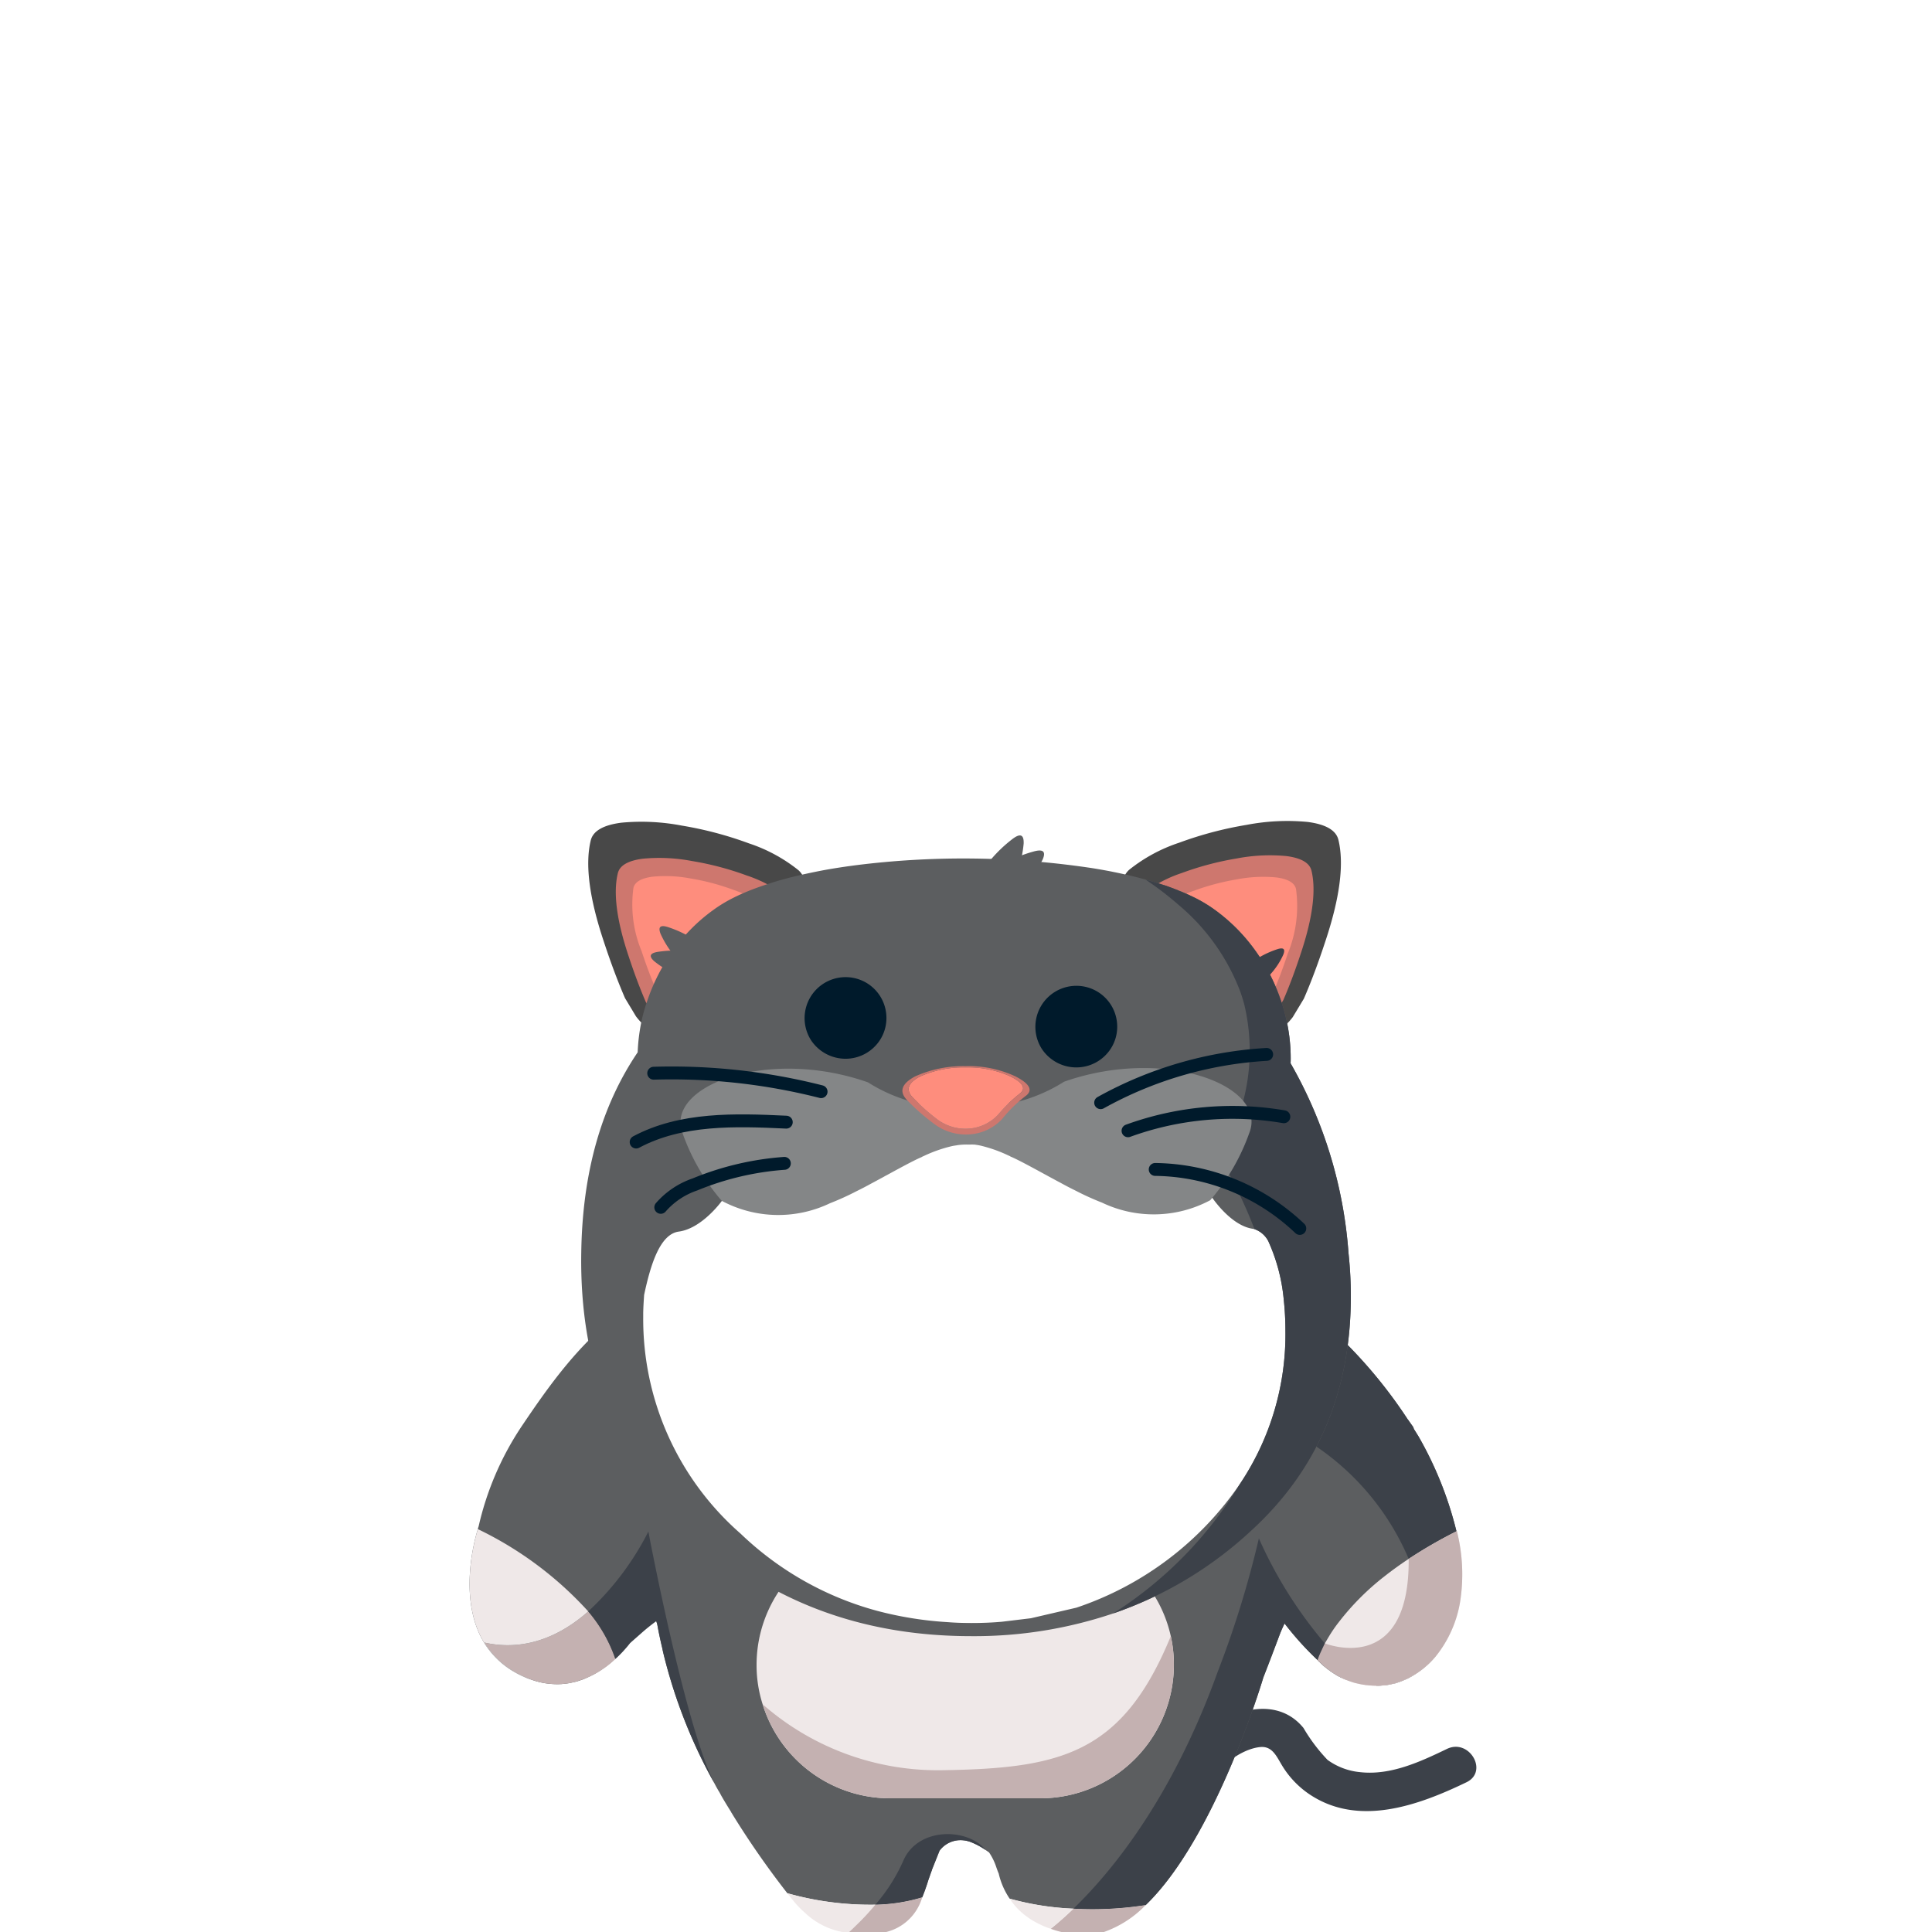 <svg id="Camada_1" data-name="Camada 1" xmlns="http://www.w3.org/2000/svg" viewBox="0 0 150 150"><path d="M93.945,138.877c.278-1.536,2.388-3.105,3.916-3.238.965-.084,1.285.814,1.724,1.508a7.146,7.146,0,0,0,2.048,2.139c3.825,2.593,8.487.89,12.223-.911,1.738-.838.219-3.426-1.514-2.59-2.075,1-4.387,2.075-6.754,1.803a5.106,5.106,0,0,1-2.52-.952,13.33,13.33,0,0,1-1.866-2.477c-1.508-1.855-3.864-1.78-5.861-.806-1.872.913-3.899,2.578-4.288,4.727-.342,1.888,2.549,2.697,2.893.797Z" style="fill:#3c4149"/><path d="M113.079,118.89a28.256,28.256,0,0,0-2.96-7.39l-.35-.56a.614.614,0,0,0-.07-.18c-.11-.15-.22-.31-.33-.46l-.05-.08h-.01a37.093,37.093,0,0,0-7.56-8.42,32.797,32.797,0,0,1-2.46,8.87,25.228,25.228,0,0,1-10.37,12.2,25.941,25.941,0,0,1-14.15,3.16,29.216,29.216,0,0,1-13.5-3.52c-11.93-6.7-13.17-20.56-13.17-20.56-3.24,2.48-5.48,5.64-7.64,8.85a23.234,23.234,0,0,0-3.3,7.71,1.263,1.263,0,0,0-.06.21c-.32,1.02-1.5,5.53.48,8.81a6.54,6.54,0,0,0,2.39,2.3,6.019,6.019,0,0,0,.67.34,4.788,4.788,0,0,0,.65.25,5.728,5.728,0,0,0,1.21.29,5.953,5.953,0,0,0,1.11.04l.3-.03c.11-.01.22-.03.33-.05s.22-.05.33-.07a3.375,3.375,0,0,0,.48-.14,2.739,2.739,0,0,0,.4-.15c.23-.1.46-.21.67-.32a8.184,8.184,0,0,0,1.65-1.21,9.77,9.77,0,0,0,1.57-1.84l.43-.38,1.07-.94c.04.09.07.16.1.23,0,.01.01.01.01.02a2.021,2.021,0,0,1,.09.3c.11.61.24,1.21.38,1.8.03.15.06.29.1.45a40.245,40.245,0,0,0,3.96,10.06c.09.18.18.34.27.49v.01a3.375,3.375,0,0,1,.23.4c.25.44.52.88.79,1.31v.01c0,.01.01.02.02.04a.296.296,0,0,1,.03.04c.02.03.04.07.07.12a67.302,67.302,0,0,0,4.24,6.09,23.673,23.673,0,0,0,6.83.89,13.411,13.411,0,0,0,3.64-.57c.2-.48.36-.96.5-1.41.09-.24.16-.46.24-.67a.185.185,0,0,0,.02-.07c.21-.53.41-1.03.59-1.48l.01-.01a2.03,2.03,0,0,1,1.82-.79,2.278,2.278,0,0,1,.67.17,5.71,5.71,0,0,1,1.08.59c.09.06.17.12.26.18a4.493,4.493,0,0,1,.56,1.14c.06.17.12.34.19.5a5.765,5.765,0,0,0,.85,1.95,21.716,21.716,0,0,0,4.95.78,26.629,26.629,0,0,0,5.61-.28c5.25-5.05,8.85-16.71,9.12-17.62a.109.109,0,0,0,.01-.05.01.01,0,0,0,.01-.01c.43-1.1.85-2.21,1.27-3.33.11-.29.24-.57.37-.85.01.01.01.02.03.03a23.646,23.646,0,0,0,2.54,2.81v.01c.05.04.1.1.16.15.05.05.1.1.16.15a5.899,5.899,0,0,0,.49.41c.17.13.33.24.49.34a4.386,4.386,0,0,0,.51.29c.15.07.31.14.46.2a6.507,6.507,0,0,1-1.9-1.24c-.11-.1-.22-.21-.32-.3a7.135,7.135,0,0,1,.55-1.27c0-.01.01-.01.01-.02.09-.17.19-.35.31-.54.15.26.31.51.47.75a10.511,10.511,0,0,0,1.79,2.03,8.784,8.784,0,0,0,1.39,1.03,3.317,3.317,0,0,0,.46-.02q.195-.015.33-.03h.03a.44.44,0,0,1,.1-.02.06.06,0,0,1,.04-.01h.02a.58.58,0,0,1,.1-.02c.01-.01.01-.01.02-.01h.03a.031.031,0,0,1,.02-.01s.1-.02.28-.06a.557.557,0,0,0,.12-.04.931.931,0,0,0,.13-.04c.06-.02.13-.04.2-.07.14-.05.29-.12.46-.19.09-.04.17-.08.26-.13.01,0,.01,0,.01-.01a2.629,2.629,0,0,0,.23-.13,6.715,6.715,0,0,0,1.72-1.47,26.395,26.395,0,0,0-2.06-7.59A35.897,35.897,0,0,1,113.079,118.89Zm-47.7,30.94h-.01c-.04,0-.04,0,.02.01a.341.341,0,0,0,.14.03h.03C65.499,149.86,65.439,149.84,65.379,149.83Zm0,0h-.01c-.04,0-.04,0,.02.01a.341.341,0,0,0,.14.03h.03C65.499,149.86,65.439,149.84,65.379,149.83ZM48.159,101.9a.266.266,0,0,1-.06.05h.08A.161.161,0,0,1,48.159,101.9Z" style="fill:#5c5e60"/><path d="M91.14,129.26a10.379,10.379,0,0,1-10.35,10.36H69.09a10.369,10.369,0,0,1-9.88-7.3,9.993,9.993,0,0,1-.47-3.06,10.278,10.278,0,0,1,2.35-6.54c.06-.07.11-.14.18-.21a29.216,29.216,0,0,0,13.5,3.52,25.942,25.942,0,0,0,14.15-3.16c.12.16.24.32.35.48a10.168,10.168,0,0,1,1.87,5.91Z" style="fill:#efe8e8"/><path d="M91.141,129.26a10.379,10.379,0,0,1-10.35,10.36h-11.7a10.369,10.369,0,0,1-9.88-7.3,20.616,20.616,0,0,0,13.84,5.12c9.31-.13,14.09-1.25,17.85-10.41A10.295,10.295,0,0,1,91.141,129.26Z" style="fill:#c4b1b1"/><path d="M47.781,128.8a7.274,7.274,0,0,1-3.21,1.8c-.11.02-.22.05-.33.07s-.22.04-.33.05l-.3.03a5.951,5.951,0,0,1-1.11-.04,5.729,5.729,0,0,1-1.21-.29,8.465,8.465,0,0,1-1.28-.59,6.539,6.539,0,0,1-2.39-2.3c1.95.44,4.89.37,8.05-2.42a11.351,11.351,0,0,1,2.1,3.67C47.781,128.79,47.781,128.79,47.781,128.8Z" style="fill:#c4b1b1"/><path d="M40.011,129.83a8.465,8.465,0,0,0,1.28.59,6.317,6.317,0,0,1-1.32-.59,6.539,6.539,0,0,1-2.39-2.3c-1.98-3.28-.8-7.79-.48-8.81a27.871,27.871,0,0,1,8.57,6.39c-3.16,2.79-6.1,2.86-8.05,2.42A6.539,6.539,0,0,0,40.011,129.83Z" style="fill:#efe8e8"/><path d="M113.36,124.38a9.144,9.144,0,0,1-1.92,4.26l-.01.01a6.534,6.534,0,0,1-1.72,1.44c-.08.05-.15.09-.23.13,0,.01,0,.01-.01.01-.09.05-.17.09-.26.13-.17.07-.32.14-.46.19-.07.03-.14.05-.2.07a.929.929,0,0,1-.13.04.564.564,0,0,1-.12.04c-.18.04-.28.06-.28.06a.031.031,0,0,0-.02.01h-.03c-.01,0-.01,0-.02.01a.576.576,0,0,0-.1.02h-.02a.06.06,0,0,0-.04.01.44.44,0,0,0-.1.02h-.03q-.135.015-.33.03a3.317,3.317,0,0,1-.46.02h-.03c-.1,0-.2,0-.31-.01-.12-.01-.23-.01-.35-.03a1.134,1.134,0,0,1-.25-.03,3.728,3.728,0,0,1-.44-.08c-.11-.02-.22-.05-.34-.08-.2-.06-.41-.13-.61-.21h-.01a3.997,3.997,0,0,1-.42-.2,4.403,4.403,0,0,1-.51-.29c-.16-.1-.32-.21-.49-.34a5.915,5.915,0,0,1-.49-.41c-.06-.05-.11-.1-.16-.15-.06-.05-.11-.11-.16-.15v-.01c.02-.07.05-.15.08-.24l.12-.29c.09-.22.21-.48.36-.77.1-.16.2-.34.31-.52a10.578,10.578,0,0,1,.76-1.11,19.949,19.949,0,0,1,3.58-3.59c.56-.44,1.18-.89,1.86-1.34a35.929,35.929,0,0,1,3.71-2.14c.01-.01.02-.01.03-.02A13.683,13.683,0,0,1,113.36,124.38Z" style="fill:#efe8e8"/><path d="M76.529,143.64a5.71,5.71,0,0,0-1.08-.59,2.278,2.278,0,0,0-.67-.17,2.03,2.03,0,0,0-1.82.79l-.01.01c-.18.45-.38.95-.59,1.48a.185.185,0,0,1-.02.07c-.08.21-.15.43-.24.67-.14.45-.3.93-.5,1.41a13.411,13.411,0,0,1-3.64.57,13.471,13.471,0,0,0,2.16-3.38C71.239,141.82,75.159,141.9,76.529,143.64Z" style="fill:#3c4149"/><path d="M110.12,111.5l-.35-.56a.614.614,0,0,0-.07-.18c-.11-.15-.22-.31-.33-.46l-.05-.08h-.01a37.095,37.095,0,0,0-7.56-8.42,32.8,32.8,0,0,1-2.46,8.87,20.001,20.001,0,0,1,10.08,10.36,35.929,35.929,0,0,1,3.71-2.14A28.248,28.248,0,0,0,110.12,111.5Z" style="fill:#3c4149"/><path d="M104.569,130.44c-.15-.06-.31-.13-.46-.2a4.386,4.386,0,0,1-.51-.29c-.16-.1-.32-.21-.49-.34a5.899,5.899,0,0,1-.49-.41c-.06-.05-.11-.1-.16-.15-.06-.05-.11-.11-.16-.15v-.01a23.646,23.646,0,0,1-2.54-2.81c-.02-.01-.02-.02-.03-.03-.13.28-.26.56-.37.85-.42,1.12-.84,2.23-1.27,3.33a.01.01,0,0,1-.01.01.109.109,0,0,1-.01.05c-.27.91-3.87,12.57-9.12,17.62a26.629,26.629,0,0,1-5.61.28c3.01-2.91,7.68-8.61,11.21-18.41a77.381,77.381,0,0,0,3.19-10.34,33.629,33.629,0,0,0,5.12,8.15.079.079,0,0,0,.04.04,7.135,7.135,0,0,0-.55,1.27c.1.09.21.2.32.3A6.507,6.507,0,0,0,104.569,130.44Z" style="fill:#3c4149"/><path d="M50.34,118.91a22.021,22.021,0,0,1-4.67,6.2,11.351,11.351,0,0,1,2.1,3.67c.01.01.01.01.01.02a9.958,9.958,0,0,0,1.14-1.23c.18-.16.51-.45.85-.75a14.622,14.622,0,0,1,1.18-.95,2.009,2.009,0,0,1,.09.3c.11.61.24,1.21.38,1.8.03.15.06.29.1.45a40.237,40.237,0,0,0,3.96,10.06c-2.05-4.02-4.51-16.33-5.04-19.04C50.38,119.1,50.34,118.91,50.34,118.91Z" style="fill:#3c4149"/><path d="M61.129,146.99c.16.21.32.4.48.6a6.971,6.971,0,0,0,.88.91,5.752,5.752,0,0,0,2.91,1.5h.53c.16-.15.32-.3.49-.47a18.996,18.996,0,0,0,1.54-1.65A23.673,23.673,0,0,1,61.129,146.99Zm4.25,2.84h-.01c-.04,0-.04,0,.02.01a.341.341,0,0,0,.14.03h.03C65.499,149.86,65.439,149.84,65.379,149.83Z" style="fill:#efe8e8"/><path d="M65.379,149.83c.06.01.12.03.18.04h-.03a.341.341,0,0,1-.14-.03c-.06-.01-.06-.01-.02-.01Z" style="fill:#353130"/><path d="M71.599,147.31a3.876,3.876,0,0,1-2.79,2.69h-2.88c.16-.15.32-.3.49-.47a18.996,18.996,0,0,0,1.54-1.65A13.411,13.411,0,0,0,71.599,147.31Z" style="fill:#c4b1b1"/><path d="M88.949,147.91a8.312,8.312,0,0,1-3.24,2.09h-3.3a6.702,6.702,0,0,1-.83-.25c.48-.39,1.08-.9,1.76-1.56A26.629,26.629,0,0,0,88.949,147.91Z" style="fill:#c4b1b1"/><path d="M83.339,148.19c-.68.66-1.28,1.17-1.76,1.56a6.4,6.4,0,0,1-.84-.34c-.17-.08-.33-.17-.49-.26a3.01,3.01,0,0,1-.42-.27,5.268,5.268,0,0,1-1.44-1.47A21.716,21.716,0,0,0,83.339,148.19Z" style="fill:#efe8e8"/><path d="M113.36,124.38a9.144,9.144,0,0,1-1.92,4.26l-.01.01a6.534,6.534,0,0,1-1.72,1.44c-.08.05-.15.09-.23.13,0,.01,0,.01-.01.01-.09.05-.17.09-.26.13-.17.07-.32.14-.46.19-.07.03-.14.05-.2.07a.929.929,0,0,1-.13.04.564.564,0,0,1-.12.04c-.18.04-.28.06-.28.06a.031.031,0,0,0-.02.01h-.03c-.01,0-.01,0-.02.01a.576.576,0,0,0-.1.02h-.02a.06.06,0,0,0-.04.01.44.44,0,0,0-.1.02h-.03q-.135.015-.33.03a3.317,3.317,0,0,1-.46.02h-.03c-.1,0-.2,0-.31-.01-.12-.01-.23-.01-.35-.03a1.134,1.134,0,0,1-.25-.03,3.728,3.728,0,0,1-.44-.08c-.11-.02-.22-.05-.34-.08-.2-.06-.41-.13-.61-.21h-.01a3.997,3.997,0,0,1-.42-.2,4.403,4.403,0,0,1-.51-.29c-.16-.1-.32-.21-.49-.34a5.915,5.915,0,0,1-.49-.41c-.06-.05-.11-.1-.16-.15-.06-.05-.11-.11-.16-.15v-.01c.02-.07.05-.15.08-.24l.12-.29.36-.77s6.59,2.65,6.51-6.56a35.929,35.929,0,0,1,3.71-2.14c.01-.01.02-.01.03-.02A13.683,13.683,0,0,1,113.36,124.38Z" style="fill:#c4b1b1"/><path d="M45.865,65.249q.271-1.1,2.364-1.374a16.609,16.609,0,0,1,4.711.225,28.36,28.36,0,0,1,5.204,1.378,12.36,12.36,0,0,1,3.846,2.083Q63.87,69.25,58.35,74.541a49.676,49.676,0,0,1-4.255,3.626,13.946,13.946,0,0,1-2.709,1.789q-.957.33-2.004-1.039l-.855-1.42q-.838-1.931-1.659-4.429Q45.19,68.032,45.865,65.249Z" style="fill:#484848;fill-rule:evenodd"/><path d="M47.969,67.793q.222-.898,1.932-1.123a13.562,13.562,0,0,1,3.848.184A23.166,23.166,0,0,1,58,67.981a10.099,10.099,0,0,1,3.142,1.702q1.535,1.38-2.975,5.702a40.668,40.668,0,0,1-3.475,2.962,11.387,11.387,0,0,1-2.214,1.462q-.782.269-1.637-.849l-.698-1.16q-.685-1.577-1.356-3.618Q47.417,70.067,47.969,67.793Z" style="fill:#ce776e;fill-rule:evenodd"/><path d="M49.181,68.93q.17-.691,1.486-.864a10.441,10.441,0,0,1,2.962.141,17.828,17.828,0,0,1,3.272.866,7.78,7.78,0,0,1,2.418,1.31Q60.5,71.443,57.03,74.77a31.157,31.157,0,0,1-2.674,2.28,8.739,8.739,0,0,1-1.704,1.125q-.601.207-1.259-.653l-.538-.892q-.526-1.214-1.043-2.785A9.459,9.459,0,0,1,49.181,68.93Z" style="fill:#fe8d7d;fill-rule:evenodd"/><path d="M103.913,65.201q-.274-1.108-2.382-1.385a16.724,16.724,0,0,0-4.745.227A28.572,28.572,0,0,0,91.544,65.43a12.447,12.447,0,0,0-3.874,2.098q-1.893,1.702,3.667,7.031a49.898,49.898,0,0,0,4.286,3.652,14.031,14.031,0,0,0,2.729,1.803q.964.332,2.018-1.047l.862-1.43q.845-1.944,1.671-4.461Q104.594,68.004,103.913,65.201Z" style="fill:#484848;fill-rule:evenodd"/><path d="M101.822,67.593q-.223-.902-1.939-1.127a13.615,13.615,0,0,0-3.863.185,23.254,23.254,0,0,0-4.269,1.13,10.139,10.139,0,0,0-3.154,1.708q-1.541,1.385,2.987,5.724a40.803,40.803,0,0,0,3.489,2.973,11.43,11.43,0,0,0,2.223,1.467q.785.27,1.643-.852l.701-1.164q.688-1.584,1.361-3.632Q102.376,69.875,101.822,67.593Z" style="fill:#ce776e;fill-rule:evenodd"/><path d="M100.62,69.011q-.175-.71-1.527-.887a10.739,10.739,0,0,0-3.042.146,18.31,18.31,0,0,0-3.361.89,7.973,7.973,0,0,0-2.484,1.345q-1.213,1.091,2.352,4.507a31.959,31.959,0,0,0,2.748,2.341,8.995,8.995,0,0,0,1.75,1.156q.619.212,1.294-.671l.552-.917q.541-1.247,1.071-2.86A9.712,9.712,0,0,0,100.62,69.011Z" style="fill:#fe8d7d;fill-rule:evenodd"/><path d="M99.809,78.9a9.952,9.952,0,0,0-.32-1.1,14.616,14.616,0,0,0-2.07-4.05,13.882,13.882,0,0,0-3.05-3.07,11.077,11.077,0,0,0-1.63-.99c-.39-.19-.8-.38-1.24-.55-.35-.14-.72-.28-1.1-.41,0,.21,0,.41.01.62a10.002,10.002,0,0,0,2.6,6.12,10.453,10.453,0,0,0,3.62,2.61v.01A10.071,10.071,0,0,0,99.809,78.9Z" style="fill:#683d33"/><path d="M99.489,77.8a8.077,8.077,0,0,1-3.19-.8,8.541,8.541,0,0,1-2.69-2.02,8.216,8.216,0,0,1-2.11-4.73,5.149,5.149,0,0,1,0-1.11c.44.17.85.36,1.24.55a11.077,11.077,0,0,1,1.63.99,13.882,13.882,0,0,1,3.05,3.07A14.616,14.616,0,0,1,99.489,77.8Z" style="fill:#d8b295"/><path d="M104.699,97.3a34.645,34.645,0,0,0-4.5-14.75c.01-.14.01-.27.01-.41a13.497,13.497,0,0,0-.4-3.24,9.952,9.952,0,0,0-.32-1.1,14.616,14.616,0,0,0-2.07-4.05,13.882,13.882,0,0,0-3.05-3.07,11.077,11.077,0,0,0-1.63-.99c-.39-.19-.8-.38-1.24-.55-.35-.14-.72-.28-1.1-.41-.46-.15-.94-.3-1.44-.43a.01.01,0,0,0-.01-.01c-.27-.07-.55-.15-.84-.22-.64-.16-1.3-.3-2-.44-.54-.1-1.09-.2-1.66-.28a67.103,67.103,0,0,0-17.47-.24c-1.17.14-2.31.31-3.39.52-.69.14-1.36.28-2,.44-.69.17-1.36.36-1.99.57-.37.12-.74.25-1.09.38-.55.21-1.06.43-1.54.67a11.091,11.091,0,0,0-1.63.99,13.469,13.469,0,0,0-3.05,3.07,14.682,14.682,0,0,0-2.07,4.06c-.13.36-.23.73-.33,1.11a14.323,14.323,0,0,0-.38,2.78q-4.245,6.27-4.38,15.54-.225,13.38,8.64,21.62,8.82,8.175,21.65,8.17a33.69,33.69,0,0,0,11-1.76,30.018,30.018,0,0,0,10.69-6.4q7.77-7.08,7.77-18.24A31.498,31.498,0,0,0,104.699,97.3Zm-8.43,17.91a24.971,24.971,0,0,1-12.7,9.61l-3.53.82-2.24.27c-.77.07-1.56.1-2.37.1-.64,0-1.28-.02-1.9-.07a27.9,27.9,0,0,1-5.41-.87,24.518,24.518,0,0,1-10.61-5.99,22.121,22.121,0,0,1-7.57-16.83v-.33c.01-.48.04-.93.07-1.38.51-2.4,1.24-4.72,2.69-4.92,1.73-.23,3.21-2.19,3.36-2.4a.035.035,0,0,1,.02.01.077.077,0,0,1,.03.01,9.267,9.267,0,0,0,7.86-.07,21.431,21.431,0,0,0,2.08-.94c.38-.19.76-.39,1.14-.59.49-.26.98-.53,1.45-.79.91-.5,1.8-.98,2.66-1.37l.01-.01c.02,0,.03-.01.05-.02.17-.08.35-.15.52-.22.33-.13.64-.24.95-.33.16-.05.32-.09.47-.13.2-.05.4-.08.59-.11.04-.01.09-.01.13-.02.08-.01.16-.01.24-.02h.02a3.147,3.147,0,0,1,.53-.01h.3a5.071,5.071,0,0,1,.66.04l.18.03a3.741,3.741,0,0,1,.46.09,10.854,10.854,0,0,1,1.99.71c.04.02.09.04.13.06a.405.405,0,0,1,.09.05c.22.09.44.2.66.31.67.34,1.36.72,2.06,1.1.12.06.23.13.35.19.26.14.53.29.8.43.38.21.78.42,1.17.61a21.252,21.252,0,0,0,2.07.94,9.298,9.298,0,0,0,8.38-.18h.01c.13.19,1.51,2.17,3.13,2.41l.15.03a1.927,1.927,0,0,1,1.07.93,14.123,14.123,0,0,1,1.2,4.53,22.648,22.648,0,0,1,.13,2.39A20.842,20.842,0,0,1,96.269,115.21Z" style="fill:#5c5e60"/><path d="M104.699,97.3a34.645,34.645,0,0,0-4.5-14.75c.01-.14.01-.27.01-.41a13.497,13.497,0,0,0-.4-3.24,9.952,9.952,0,0,0-.32-1.1,14.616,14.616,0,0,0-2.07-4.05,13.882,13.882,0,0,0-3.05-3.07,11.077,11.077,0,0,0-1.63-.99c-.39-.19-.8-.38-1.24-.55-.35-.14-.72-.28-1.1-.41-.46-.15-.94-.3-1.44-.43.51.35,1,.7,1.45,1.05.38.3.75.6,1.09.9a16.325,16.325,0,0,1,4.8,6.75c.13.37.24.72.33,1.08v.01a15.439,15.439,0,0,1-1.97,11.7,37.142,37.142,0,0,1,2.74,5.64,1.927,1.927,0,0,1,1.07.93,14.123,14.123,0,0,1,1.2,4.53,22.648,22.648,0,0,1,.13,2.39,20.842,20.842,0,0,1-3.53,11.93,30.715,30.715,0,0,1-9.85,10.06,30.018,30.018,0,0,0,10.69-6.4q7.77-7.08,7.77-18.24A31.498,31.498,0,0,0,104.699,97.3Z" style="fill:#3c4149"/><path d="M76.977,66.682a10.658,10.658,0,0,1,1.615-1.53q.927-.717.884.345A8.624,8.624,0,0,1,77.72,69.996q-.689.812-1.143.634T76.166,69.39q.043-1.061.084-1.48A2.767,2.767,0,0,1,76.977,66.682Z" style="fill:#5c5e60;fill-rule:evenodd"/><path d="M78.175,66.922a10.66,10.66,0,0,1,2.072-.811q1.129-.316.69.652a8.623,8.623,0,0,1-3.318,3.51q-.943.494-1.297.159t.085-1.304q.438-.968.634-1.34A2.767,2.767,0,0,1,78.175,66.922Z" style="fill:#5c5e60;fill-rule:evenodd"/><path d="M53.591,72.755a8.955,8.955,0,0,0-1.698-.765q-.93-.311-.604.516A7.211,7.211,0,0,0,53.916,75.58q.767.453,1.078.187t-.017-1.094q-.326-.827-.474-1.146A2.31,2.31,0,0,0,53.591,72.755Z" style="fill:#5c5e60;fill-rule:evenodd"/><path d="M52.964,73.817a8.958,8.958,0,0,0-1.861.081q-.97.141-.307.733a7.21,7.21,0,0,0,3.729,1.562q.889.059,1.046-.318t-.507-.969q-.664-.592-.939-.81A2.308,2.308,0,0,0,52.964,73.817Z" style="fill:#5c5e60;fill-rule:evenodd"/><path d="M97.788,74.317a7.194,7.194,0,0,1,1.363-.614q.747-.25.485.414a5.789,5.789,0,0,1-2.109,2.468q-.616.363-.865.15t.013-.878q.262-.664.38-.92A1.854,1.854,0,0,1,97.788,74.317Z" style="fill:#3c4149;fill-rule:evenodd"/><path d="M65.653,75.865a3.184,3.184,0,0,0-2.687,4.893,3.215,3.215,0,0,0,2.687,1.443,3.18,3.18,0,0,0,2.671-1.46,3.129,3.129,0,0,0,.498-1.708A3.168,3.168,0,0,0,65.653,75.865Z" style="fill:#001a2b"/><path d="M83.571,76.538a3.184,3.184,0,0,0-2.687,4.893,3.215,3.215,0,0,0,2.687,1.443,3.18,3.18,0,0,0,2.671-1.46A3.13,3.13,0,0,0,86.74,79.706,3.168,3.168,0,0,0,83.571,76.538Z" style="fill:#001a2b"/><path d="M82.615,83.984a12.717,12.717,0,0,1-5.5,1.9,3.056,3.056,0,0,0-2.131,1.543,3.009,3.009,0,0,0-2.099-1.495,12.72,12.72,0,0,1-5.5-1.9c-7.82-2.75-15.84.3-14.38,3.98a16.404,16.404,0,0,0,3.04,5.23h.01a9.299,9.299,0,0,0,8.38.18,21.306,21.306,0,0,0,2.07-.94c.39-.19.79-.4,1.17-.61.27-.14.54-.29.8-.43.12-.06.23-.13.35-.19.7-.38,1.39-.76,2.06-1.1.22-.11.44-.22.66-.31a.405.405,0,0,1,.09-.05c.04-.02.09-.04.13-.06a10.841,10.841,0,0,1,1.99-.71,3.733,3.733,0,0,1,.46-.09l.18-.03a5.069,5.069,0,0,1,.66-.04h.3c.107-.006.222.002.335.006l.095.016a3.734,3.734,0,0,1,.46.09,10.857,10.857,0,0,1,1.99.71c.04.02.09.04.13.06a.412.412,0,0,1,.09.05c.22.09.44.2.66.31.67.34,1.36.72,2.06,1.1.12.06.23.13.35.19.26.14.53.29.8.43.38.21.78.42,1.17.61a21.252,21.252,0,0,0,2.07.94,9.298,9.298,0,0,0,8.38-.18h.01a16.407,16.407,0,0,0,3.04-5.23C98.455,84.284,90.435,81.234,82.615,83.984Z" style="fill:#848687"/><path d="M79.183,84.904A11.115,11.115,0,0,0,77.497,86.54a3.429,3.429,0,0,1-2.328,1.09,3.661,3.661,0,0,1-2.428-.743,16.224,16.224,0,0,1-1.882-1.684q-.842-.894.596-1.635a8.235,8.235,0,0,1,3.516-.694,7.918,7.918,0,0,1,3.47.694Q79.924,84.311,79.183,84.904Z" style="fill:#fe8d7d;fill-rule:evenodd"/><path d="M79.183,84.904q.744-.593-.743-1.337a7.918,7.918,0,0,0-3.47-.694,8.235,8.235,0,0,0-3.516.694q-1.438.744-.596,1.635a16.224,16.224,0,0,0,1.882,1.684,3.661,3.661,0,0,0,2.428.743,3.429,3.429,0,0,0,2.328-1.09A11.115,11.115,0,0,1,79.183,84.904Zm.496.15a10.637,10.637,0,0,0-1.882,1.832,3.78,3.78,0,0,1-2.576,1.19,4.077,4.077,0,0,1-2.725-.843A16.305,16.305,0,0,1,70.413,85.4q-.94-.989.644-1.832a9.101,9.101,0,0,1,3.913-.792,8.576,8.576,0,0,1,3.865.792Q80.47,84.41,79.678,85.055Z" style="fill:#ce776e;fill-rule:evenodd"/><path d="M85.455,85.612a30.102,30.102,0,0,1,12.889-3.748" style="fill:none;stroke:#001a2b;stroke-linecap:round;stroke-miterlimit:10"/><path d="M89.69,90.795a16.579,16.579,0,0,1,11.226,4.58" style="fill:none;stroke:#001a2b;stroke-linecap:round;stroke-miterlimit:10"/><path d="M63.749,84.757a46.986,46.986,0,0,0-12.995-1.433" style="fill:none;stroke:#001a2b;stroke-linecap:round;stroke-miterlimit:10"/><path d="M61.047,87.124c-3.966-.187-8.155-.326-11.657,1.544" style="fill:none;stroke:#001a2b;stroke-linecap:round;stroke-miterlimit:10"/><path d="M60.897,90.323A22.487,22.487,0,0,0,53.95,91.961a6.148,6.148,0,0,0-2.648,1.777" style="fill:none;stroke:#001a2b;stroke-linecap:round;stroke-miterlimit:10"/><path d="M87.58,87.793a23.711,23.711,0,0,1,12.098-1.089" style="fill:none;stroke:#001a2b;stroke-linecap:round;stroke-miterlimit:10"/><path d="M65.711,149.787a.067.067,0,0,1,.045.026.049.049,0,0,1-.009.055.124.124,0,0,1-.051.03,1.171,1.171,0,0,1-.199.048.209.209,0,0,1-.163-.022.113.113,0,0,1-.079-.091c.006-.013.024-.018.036-.023.017-.007.034-.012.051-.018a.586.586,0,0,1,.066-.02.326.326,0,0,1,.078,0c.036.002.071.001.107.002A.613.613,0,0,1,65.711,149.787Z" style="fill:#efe8e8"/></svg>